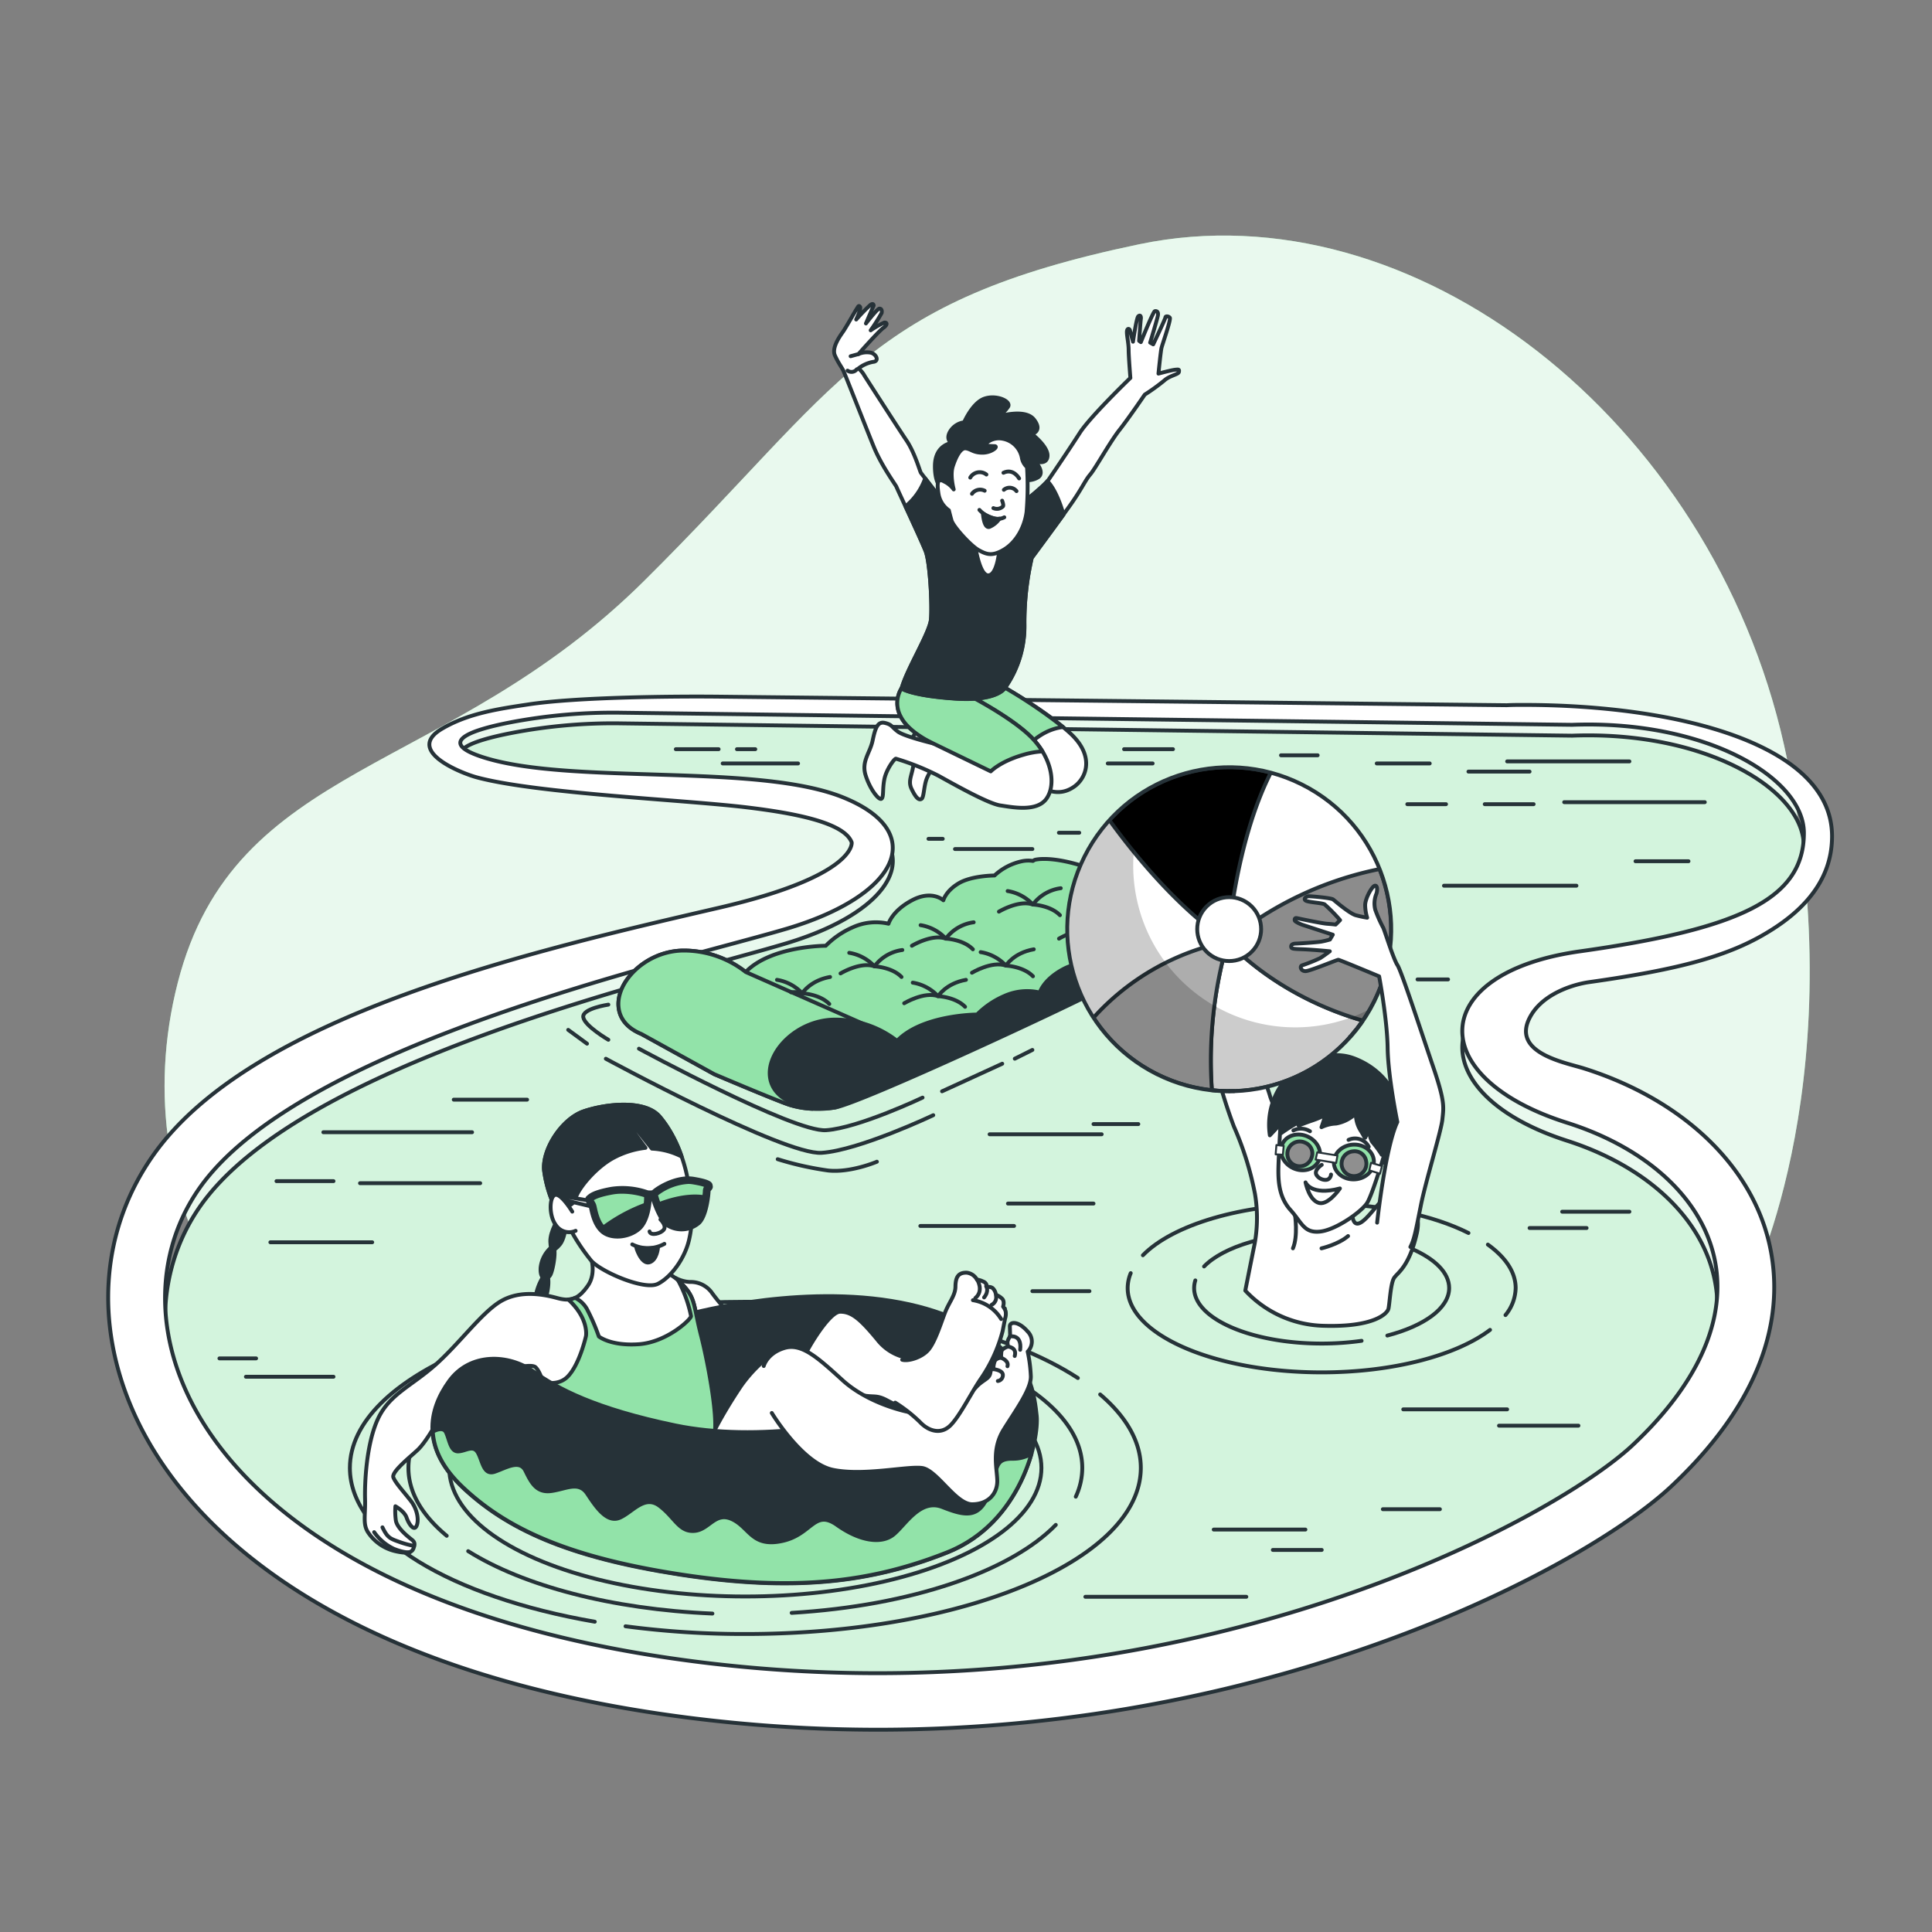 <svg xmlns="http://www.w3.org/2000/svg" xmlns:xlink="http://www.w3.org/1999/xlink" viewBox="0 0 500 500"><rect x="0" y="0" width="500" height="500" fill="#808080" stroke="none"/><defs><clippath id="clip-path"><path d="M406.86,190.39l-246-3.18a138.47,138.47,0,0,0-28.59,2.51c-10.59,2.07-19.54,5.29-7,9.3,22.81,7.3,71.05,1.33,93.22,10.61s13.68,25.88-15,34.5S77.67,274.65,51.6,312.47s2,108,127.8,124.6,222.25-37,243.11-56.93c39.85-38,20.2-73-16.95-84.92s-36.2-39.47,3.26-45.12c41.72-6,58-13.93,58-31.18C466.83,204.33,441.41,189.07,406.86,190.39Z" style="fill:#92E3A9;stroke:#263238;stroke-linecap:round;stroke-linejoin:round"></path></clippath><clippath id="clip-path-2"><circle cx="318.11" cy="240.46" r="41.92" transform="translate(-39.32 417.26) rotate(-63.4)" style="fill:#fff;stroke:#263238;stroke-linecap:round;stroke-linejoin:round"></circle></clippath></defs><g id="background-simple"><path d="M453.08,332.49s-29.73,67-104.35,88.57S194.82,413,130,390.64s-98.73-78.78-84-136.3,69.49-53.16,120.79-104.09S224,78,294.85,63.21s147.94,45.17,166.86,129.62S453.08,332.49,453.08,332.49Z" style="fill:#92E3A9"></path><path d="M453.08,332.49s-29.73,67-104.35,88.57S194.82,413,130,390.64s-98.73-78.78-84-136.3,69.49-53.16,120.79-104.09S224,78,294.85,63.21s147.94,45.17,166.86,129.62S453.08,332.49,453.08,332.49Z" style="fill:#fff;opacity:0.8"></path></g><g id="Pool"><path d="M406.86,190.39l-246-3.18a138.47,138.47,0,0,0-28.59,2.51c-10.59,2.07-19.54,5.29-7,9.3,22.81,7.3,71.05,1.33,93.22,10.61s13.68,25.88-15,34.5S77.67,274.65,51.6,312.47s2,108,127.8,124.6,222.25-37,243.11-56.93c39.85-38,20.2-73-16.95-84.92s-36.2-39.47,3.26-45.12c41.72-6,58-13.93,58-31.18C466.83,204.33,441.41,189.07,406.86,190.39Z" style="fill:#92E3A9"></path><g style="clip-path:url(#clip-path)"><path d="M406.86,190.39l-246-3.18a138.47,138.47,0,0,0-28.59,2.51c-10.59,2.07-19.54,5.29-7,9.3,22.81,7.3,71.05,1.33,93.22,10.61s13.68,25.88-15,34.5S77.67,274.65,51.6,312.47s2,108,127.8,124.6,222.25-37,243.11-56.93c39.85-38,20.2-73-16.95-84.92s-36.2-39.47,3.26-45.12c41.72-6,58-13.93,58-31.18C466.83,204.33,441.41,189.07,406.86,190.39Z" style="fill:#fff;opacity:0.6"></path></g><path d="M406.86,190.39l-246-3.18a138.47,138.47,0,0,0-28.59,2.51c-10.59,2.07-19.54,5.29-7,9.3,22.81,7.3,71.05,1.33,93.22,10.61s13.68,25.88-15,34.5S77.67,274.65,51.6,312.47s2,108,127.8,124.6,222.25-37,243.11-56.93c39.85-38,20.2-73-16.95-84.92s-36.2-39.47,3.26-45.12c41.72-6,58-13.93,58-31.18C466.83,204.33,441.41,189.07,406.86,190.39Z" style="fill:none;stroke:#263238;stroke-linecap:round;stroke-linejoin:round"></path><path d="M411.29,254.17c23.63-3.32,36.24-6.82,46.34-13q16.5-10,16.5-24.74c0-24-40.32-34-79.82-34-1.44,0-2.91,0-4.36.08L186.64,180.3c-12.48-.15-37.52.12-49.89,2-7.71,1.16-15.52,2.28-22.35,6.29-9.86,5.8,5.35,11.61,8.93,12.57C139,205.41,177.6,207,193.7,209c12,1.47,24.79,3.88,26.71,9,.06.18,1,8.72-34.17,16.89-48,11.14-121,27.67-146.65,64.16-13.39,19.09-15.27,43.19-5.16,66.14,8.45,19.17,24.92,36.34,47.64,49.66,25,14.68,57.15,24.64,95.45,29.6a388.84,388.84,0,0,0,49.64,3.2c104.41,0,183.46-42.43,205.38-63,27-25.31,28.7-48,25.38-62.67-4.65-20.45-22.58-37.44-47.95-45.46-4.84-1.53-19-4-14-13.29C399.11,257.31,406.86,254.8,411.29,254.17Zm-5.73,36.4c37.15,11.73,56.8,46.07,16.95,83.44-20.86,19.55-117.3,72.23-243.11,55.93S25.53,344.67,51.6,307.52s123.2-58.67,151.88-67.14,37.16-24.77,15-33.9-70.41-3.26-93.22-10.43c-12.55-3.94-3.6-7.1,7-9.14a141.25,141.25,0,0,1,28.59-2.46l246,3.13c34.55-1.31,60,13.69,60,28,0,16.94-16.29,24.77-58,30.63C369.36,251.79,368.4,278.84,405.56,290.57Z" style="fill:#fff;stroke:#263238;stroke-linecap:round;stroke-linejoin:round"></path><line x1="314.11" y1="395.85" x2="337.84" y2="395.85" style="fill:none;stroke:#263238;stroke-linecap:round;stroke-linejoin:round"></line><line x1="280.89" y1="413.25" x2="322.55" y2="413.25" style="fill:none;stroke:#263238;stroke-linecap:round;stroke-linejoin:round"></line><line x1="372.65" y1="390.58" x2="357.88" y2="390.58" style="fill:none;stroke:#263238;stroke-linecap:round;stroke-linejoin:round"></line><line x1="342.06" y1="401.12" x2="329.41" y2="401.12" style="fill:none;stroke:#263238;stroke-linecap:round;stroke-linejoin:round"></line><line x1="363.16" y1="364.74" x2="390.05" y2="364.74" style="fill:none;stroke:#263238;stroke-linecap:round;stroke-linejoin:round"></line><line x1="387.94" y1="368.96" x2="408.5" y2="368.96" style="fill:none;stroke:#263238;stroke-linecap:round;stroke-linejoin:round"></line><line x1="421.69" y1="313.59" x2="404.29" y2="313.59" style="fill:none;stroke:#263238;stroke-linecap:round;stroke-linejoin:round"></line><line x1="390.05" y1="197.05" x2="421.69" y2="197.05" style="fill:none;stroke:#263238;stroke-linecap:round;stroke-linejoin:round"></line><line x1="395.85" y1="199.69" x2="380.03" y2="199.69" style="fill:none;stroke:#263238;stroke-linecap:round;stroke-linejoin:round"></line><line x1="404.81" y1="207.6" x2="441.2" y2="207.6" style="fill:none;stroke:#263238;stroke-linecap:round;stroke-linejoin:round"></line><line x1="396.9" y1="208.12" x2="384.25" y2="208.12" style="fill:none;stroke:#263238;stroke-linecap:round;stroke-linejoin:round"></line><line x1="374.23" y1="208.12" x2="364.21" y2="208.12" style="fill:none;stroke:#263238;stroke-linecap:round;stroke-linejoin:round"></line><line x1="370.01" y1="197.58" x2="356.3" y2="197.58" style="fill:none;stroke:#263238;stroke-linecap:round;stroke-linejoin:round"></line><line x1="341.01" y1="195.47" x2="331.52" y2="195.47" style="fill:none;stroke:#263238;stroke-linecap:round;stroke-linejoin:round"></line><line x1="174.9" y1="193.89" x2="185.98" y2="193.89" style="fill:none;stroke:#263238;stroke-linecap:round;stroke-linejoin:round"></line><line x1="187.03" y1="197.58" x2="206.54" y2="197.58" style="fill:none;stroke:#263238;stroke-linecap:round;stroke-linejoin:round"></line><line x1="190.72" y1="193.89" x2="195.47" y2="193.89" style="fill:none;stroke:#263238;stroke-linecap:round;stroke-linejoin:round"></line><line x1="247.15" y1="219.73" x2="267.18" y2="219.73" style="fill:none;stroke:#263238;stroke-linecap:round;stroke-linejoin:round"></line><line x1="240.29" y1="217.09" x2="243.98" y2="217.09" style="fill:none;stroke:#263238;stroke-linecap:round;stroke-linejoin:round"></line><line x1="274.04" y1="215.51" x2="279.31" y2="215.51" style="fill:none;stroke:#263238;stroke-linecap:round;stroke-linejoin:round"></line><line x1="303.57" y1="193.89" x2="290.91" y2="193.89" style="fill:none;stroke:#263238;stroke-linecap:round;stroke-linejoin:round"></line><line x1="286.69" y1="197.58" x2="298.3" y2="197.58" style="fill:none;stroke:#263238;stroke-linecap:round;stroke-linejoin:round"></line><line x1="373.7" y1="229.22" x2="407.98" y2="229.22" style="fill:none;stroke:#263238;stroke-linecap:round;stroke-linejoin:round"></line><line x1="436.98" y1="222.89" x2="423.27" y2="222.89" style="fill:none;stroke:#263238;stroke-linecap:round;stroke-linejoin:round"></line><line x1="366.85" y1="253.47" x2="374.76" y2="253.47" style="fill:none;stroke:#263238;stroke-linecap:round;stroke-linejoin:round"></line><line x1="410.61" y1="317.81" x2="395.85" y2="317.81" style="fill:none;stroke:#263238;stroke-linecap:round;stroke-linejoin:round"></line><line x1="136.41" y1="284.59" x2="117.43" y2="284.59" style="fill:none;stroke:#263238;stroke-linecap:round;stroke-linejoin:round"></line><line x1="122.17" y1="293.02" x2="83.68" y2="293.02" style="fill:none;stroke:#263238;stroke-linecap:round;stroke-linejoin:round"></line><line x1="71.55" y1="305.68" x2="86.31" y2="305.68" style="fill:none;stroke:#263238;stroke-linecap:round;stroke-linejoin:round"></line><line x1="93.17" y1="306.21" x2="124.28" y2="306.21" style="fill:none;stroke:#263238;stroke-linecap:round;stroke-linejoin:round"></line><line x1="294.6" y1="290.91" x2="283" y2="290.91" style="fill:none;stroke:#263238;stroke-linecap:round;stroke-linejoin:round"></line><line x1="256.11" y1="293.55" x2="285.11" y2="293.55" style="fill:none;stroke:#263238;stroke-linecap:round;stroke-linejoin:round"></line><line x1="260.86" y1="311.48" x2="283" y2="311.48" style="fill:none;stroke:#263238;stroke-linecap:round;stroke-linejoin:round"></line><line x1="262.44" y1="317.28" x2="238.18" y2="317.28" style="fill:none;stroke:#263238;stroke-linecap:round;stroke-linejoin:round"></line><line x1="267.18" y1="334.15" x2="281.95" y2="334.15" style="fill:none;stroke:#263238;stroke-linecap:round;stroke-linejoin:round"></line><line x1="69.97" y1="321.5" x2="96.33" y2="321.5" style="fill:none;stroke:#263238;stroke-linecap:round;stroke-linejoin:round"></line><line x1="56.79" y1="351.55" x2="66.28" y2="351.55" style="fill:none;stroke:#263238;stroke-linecap:round;stroke-linejoin:round"></line><line x1="63.64" y1="356.3" x2="86.31" y2="356.3" style="fill:none;stroke:#263238;stroke-linecap:round;stroke-linejoin:round"></line></g><g id="floating-bed"><path d="M309.43,241.82c-.67-1.47-18.24-14-27.93-17.28s-13.74-2-13.74-2l-.45.27a7.93,7.93,0,0,0-2.93.1,15,15,0,0,0-7,3.67s-5.86,0-9.24,2-4,4.41-4,4.41-2.93-2.75-8.11,0-6.08,6.07-6.08,6.07a14.42,14.42,0,0,0-9.24.92,22.28,22.28,0,0,0-7,4.78s-14.19,0-20.73,6.8A26,26,0,0,0,177,246c-9.69,0-17.8,8.09-16.89,14.89.43,3.28,2.81,5.45,5.89,6.71L184.86,278s15.55,6.62,19.38,7.91a25.82,25.82,0,0,0,11.71.73c2.63-.43,7.29-4.3,9.24-8.41,13-5.08,78.16-30.53,80.19-32C307.63,244.57,310.11,243.29,309.43,241.82Z" style="fill:#92E3A9;stroke:#263238;stroke-linecap:round;stroke-linejoin:round"></path><path d="M156.79,274s46.1,25,55.84,24.35,28.9-9.74,28.9-9.74" style="fill:none;stroke:#263238;stroke-linecap:round;stroke-linejoin:round"></path><path d="M165.36,271.4s40,21.66,48.4,21.1,25-8.44,25-8.44" style="fill:none;stroke:#263238;stroke-linecap:round;stroke-linejoin:round"></path><line x1="243.8" y1="282.43" x2="259.38" y2="275.29" style="fill:none;stroke:#263238;stroke-linecap:round;stroke-linejoin:round"></line><line x1="262.63" y1="273.99" x2="267.18" y2="271.72" style="fill:none;stroke:#263238;stroke-linecap:round;stroke-linejoin:round"></line><path d="M201.27,300a81.39,81.39,0,0,0,13,2.92c5.85.65,12.67-2.27,12.67-2.27" style="fill:none;stroke:#263238;stroke-linecap:round;stroke-linejoin:round"></path><path d="M157.44,260s-6.82,1-6.49,3.25,6.49,5.84,6.49,5.84" style="fill:none;stroke:#263238;stroke-linecap:round;stroke-linejoin:round"></path><line x1="147.05" y1="266.53" x2="151.92" y2="270.1" style="fill:none;stroke:#263238;stroke-linecap:round;stroke-linejoin:round"></line><path d="M177,246c-9.69,0-17.8,8.09-16.89,14.89.43,3.28,2.81,5.45,5.89,6.71L184.86,278s15.55,6.62,19.38,7.91a22.09,22.09,0,0,0,6,1.05c2.89-2.64,9.83-9,10.89-10.61,1.35-2,2.25-11.4,2.25-11.4L193,251.56A26,26,0,0,0,177,246Z" style="fill:#92E3A9;stroke:#263238;stroke-linecap:round;stroke-linejoin:round"></path><path d="M232.17,269.38a26.07,26.07,0,0,0-16-5.51c-9.69,0-17.8,8.09-16.9,14.89s10.14,8.82,16.67,7.9,64.42-27.94,70.06-31.24,22.3-8.64,23.65-10.85-1.8-4.78-6.08-3.86a15.11,15.11,0,0,0-7,3.68s-5.85,0-9.23,2-4.06,4.41-4.06,4.41-2.93-2.76-8.11,0-6.08,6.07-6.08,6.07a14.39,14.39,0,0,0-9.23.92,22.51,22.51,0,0,0-7,4.77S238.7,262.58,232.17,269.38Z" style="fill:#263238;stroke:#263238;stroke-linecap:round;stroke-linejoin:round"></path><path d="M219.78,246.59a11.42,11.42,0,0,1,6.53,3.5s4.51.18,7,2.75" style="fill:none;stroke:#263238;stroke-linecap:round;stroke-linejoin:round"></path><path d="M217.53,251.92s5.18-3.12,8.78-1.83a10.75,10.75,0,0,1,7.21-4.23" style="fill:none;stroke:#263238;stroke-linecap:round;stroke-linejoin:round"></path><path d="M201.08,253.58a11.45,11.45,0,0,1,6.54,3.49s4.5.18,7,2.76" style="fill:none;stroke:#263238;stroke-linecap:round;stroke-linejoin:round"></path><path d="M204.72,256.81a6.56,6.56,0,0,1,2.9.26s2-3.31,7.2-4.23" style="fill:none;stroke:#263238;stroke-linecap:round;stroke-linejoin:round"></path><path d="M236.22,254.31a11.43,11.43,0,0,1,6.54,3.5s4.5.18,7,2.75" style="fill:none;stroke:#263238;stroke-linecap:round;stroke-linejoin:round"></path><path d="M234,259.64s5.18-3.12,8.79-1.83c0,0,2-3.31,7.2-4.23" style="fill:none;stroke:#263238;stroke-linecap:round;stroke-linejoin:round"></path><path d="M253.79,246.41a11.45,11.45,0,0,1,6.54,3.49s4.5.19,7,2.76" style="fill:none;stroke:#263238;stroke-linecap:round;stroke-linejoin:round"></path><path d="M251.54,251.74s5.18-3.12,8.79-1.84c0,0,2-3.31,7.21-4.22" style="fill:none;stroke:#263238;stroke-linecap:round;stroke-linejoin:round"></path><path d="M238.25,239.43a11.34,11.34,0,0,1,6.53,3.49s4.51.18,7,2.76" style="fill:none;stroke:#263238;stroke-linecap:round;stroke-linejoin:round"></path><path d="M236,244.76s5.18-3.13,8.78-1.84a10.75,10.75,0,0,1,7.21-4.23" style="fill:none;stroke:#263238;stroke-linecap:round;stroke-linejoin:round"></path><path d="M276.32,237.59a11.44,11.44,0,0,1,6.53,3.49s4.51.18,7,2.76" style="fill:none;stroke:#263238;stroke-linecap:round;stroke-linejoin:round"></path><path d="M274.07,242.92s5.18-3.13,8.78-1.84a10.75,10.75,0,0,1,7.21-4.23" style="fill:none;stroke:#263238;stroke-linecap:round;stroke-linejoin:round"></path><path d="M260.78,230.6a11.42,11.42,0,0,1,6.53,3.5s4.51.18,7,2.75" style="fill:none;stroke:#263238;stroke-linecap:round;stroke-linejoin:round"></path><path d="M258.52,235.93s5.19-3.12,8.79-1.83a10.75,10.75,0,0,1,7.21-4.23" style="fill:none;stroke:#263238;stroke-linecap:round;stroke-linejoin:round"></path></g><g id="character-3"><path d="M259,177.37s11.52,6.44,18,12.43,4.07,11.63,1,13.78-6,1.58-9,0-22.26-5.65-24.4-6.1-3.73,1.7-4.64,3.73-.79,5.08-1.46,5.53-1.47-.22-2.6-2.59.56-4.07.56-7.35-1.13-5.19.34-6.89a3.23,3.23,0,0,1,3.73-1c.56.23,10.17,2.38,10.17,2.38s-8.25-4.07-9.38-8.48,10.28-7,13.67-6.89S259,177.37,259,177.37Z" style="fill:#fff;stroke:#263238;stroke-linecap:round;stroke-linejoin:round"></path><path d="M250.65,191.27s-8.25-4.07-9.38-8.48,10.28-7,13.67-6.89,4.07,1.47,4.07,1.47a126.42,126.42,0,0,1,16.09,10.79c-2.68.32-6.78,1.71-10.67,6.61a2.16,2.16,0,0,1-1.69.79c-1.13,0-12.66-4.18-12.66-4.18s-.48-.19-1.27-.53Z" style="fill:#92E3A9;stroke:#263238;stroke-linecap:round;stroke-linejoin:round"></path><path d="M250.53,179.86s11.3,5.76,16.5,11.07,6.32,12.09,3.84,15.7-8.93,2.26-12,1.81-11.52-5.2-16-7.68a65.41,65.41,0,0,0-11-4.41c-.34-.11-2.48,2.71-3,5.31s-.11,4.75-.79,5.08-2.93-2.48-4.06-6.1,1.13-5.76,1.8-8.92,1.25-5.08,3.17-4.63,1.69,1,3.39,2.26,9.15,3.05,9.15,3.05-6.33-2.83-8.36-6.89a7.27,7.27,0,0,1,2.14-9.49C237.77,174.32,250.53,179.86,250.53,179.86Z" style="fill:#fff;stroke:#263238;stroke-linecap:round;stroke-linejoin:round"></path><path d="M240.31,191.8c-1.93-1-5.69-3.33-7.17-6.29a7.27,7.27,0,0,1,2.14-9.49c2.49-1.7,15.25,3.84,15.25,3.84s11.3,5.76,16.5,11.07a19.72,19.72,0,0,1,2.75,3.53,21.46,21.46,0,0,0-4.9.87c-6,1.7-8.47,4.3-8.47,4.3L241.5,192.4Z" style="fill:#92E3A9;stroke:#263238;stroke-linecap:round;stroke-linejoin:round"></path><path d="M244.32,130.15s-5.76-7.46-6-7.8-1.58-5.19-3.72-8.36-9.83-15.13-10.85-16.72a6.58,6.58,0,0,0-1.58-1.92,8.64,8.64,0,0,1,3.73-1.69c1.69-.11,1-1.92-.46-2.37a5.45,5.45,0,0,0-3.27.34s5.19-5.88,6.44-6.78.9-1.47.22-1.36a22.38,22.38,0,0,0-3.5,2A48,48,0,0,0,228.17,81c.11-.57,0-1.13-.57-1.13s-3.5,3.84-3.5,3.84l2-4.63s0-.8-.9-.12a48.91,48.91,0,0,0-3.62,3.73s1.36-2.82,1-3.28-.45-.11-.9.57-2.72,4.74-3.51,5.87S215.17,90,216.08,92s1.69,2.94,2.14,3.85,5.88,14.79,7.91,19.77,5.76,10,5.88,10.39,6.44,13.78,7.57,16.72,1.69,14.12,1.35,17.62-6.32,13-7.57,17.85c0,0,2.37,1.81,13.67,2.6s13.11-2.82,13.11-2.82a27.74,27.74,0,0,0,5-16.27A74.28,74.28,0,0,1,267,144.38s6.66-9,9.83-13.44,3.95-6.55,5.31-8.13,5.08-8.36,7.57-11.53,6.55-9.15,6.55-9.15a51.9,51.9,0,0,0,5-3.61c1.47-1.36,3.73-1.59,3.84-2.26s0-.68-1-.57-4.29,1-4.29,1,.57-5.76.79-6.67,2.49-7.34,2.15-7.79-1.13-.45-1.13-.11-3.17,7-3.17,7l-.79-.45s1.81-6,2-7-.34-1.24-.79-1.13-3.62,8-3.62,8l-.45-.33s.34-4.86.45-5.65-.22-1.13-.68-.68-1.35,6.55-1.35,6.55-.68-2.48-.79-2.94-.79-.67-.79.46.45,2.93.45,4.63.45,7.23.45,7.23-10.39,10-13.1,14.23-6.67,10.06-8,12-6.77,6-7.23,6.66-2.71,2.6-8.58,3.28a11.47,11.47,0,0,1-9.38-3.16Z" style="fill:#fff;stroke:#263238;stroke-linecap:round;stroke-linejoin:round"></path><path d="M240.93,160.31c.34-3.5-.22-14.68-1.35-17.62-.69-1.78-3.27-7.4-5.23-11.64a16.32,16.32,0,0,0,5.08-7.25c1.73,2.26,4.89,6.35,4.89,6.35l1.92.68a11.47,11.47,0,0,0,9.38,3.16c5.87-.68,8.13-2.6,8.58-3.28s5.08-4.14,6.86-6.19c.79.79,2.57,3.07,4.18,8.66-3.39,4.67-8.21,11.2-8.21,11.2a74.28,74.28,0,0,0-1.92,17.29,27.74,27.74,0,0,1-5,16.27s-1.81,3.61-13.11,2.82-13.67-2.6-13.67-2.6C234.61,173.3,240.59,163.81,240.93,160.31Z" style="fill:#263238;stroke:#263238;stroke-linecap:round;stroke-linejoin:round"></path><line x1="222.18" y1="91.63" x2="220.14" y2="92.19" style="fill:none;stroke:#263238;stroke-linecap:round;stroke-linejoin:round"></line><path d="M221.73,95.58a1.72,1.72,0,0,1-2.38.34" style="fill:none;stroke:#263238;stroke-linecap:round;stroke-linejoin:round"></path><path d="M258.67,141.78s-.45,7.12-2.94,7.12-3.61-9.26-3.61-9.26A7.85,7.85,0,0,0,258.67,141.78Z" style="fill:#fff;stroke:#263238;stroke-linecap:round;stroke-linejoin:round"></path><path d="M244.32,126.76s-2.37-.57-2.37-6.1,4.29-6,4.29-6-1.58-.9-.34-3a5,5,0,0,1,3.62-2.37s2.14-5,5.19-6.1,6.9.56,6.22,2a8.05,8.05,0,0,1-2.94,2.71s7.23-2.37,9.6.68-.56,3.73-.56,3.73,4.29,3.28,4.07,5.76-3.28,1.24-3.28,1.24,2.71,2.83.9,4.18a5.23,5.23,0,0,1-4.29.57s-.68-5.54-3.73-6-6.89,2.71-8.92,2.94a9.62,9.62,0,0,1-2.94,0s-1.47,3-.45,5.42.11,3.84-1.24,3.39S244.32,126.76,244.32,126.76Z" style="fill:#263238;stroke:#263238;stroke-linecap:round;stroke-linejoin:round"></path><path d="M265.79,120.89a79.47,79.47,0,0,1-.12,11.63c-.56,4.18-2.82,7.91-5.87,9.72s-4.52,1.24-6.55.11-6.56-6.1-7-7.68-.68-2.6-.68-2.6a6.43,6.43,0,0,1-2.71-4.41c-.45-3-.11-4,1.58-3a6.4,6.4,0,0,1,2.38,2s-1-3.62-.23-6,2-4.86,3.39-4.63,1.92,1.13,4.29,1.13,4.3-1.7,3.05-1.7a19,19,0,0,1-2.6-.22,4.9,4.9,0,0,1,4.75-1.7,6.15,6.15,0,0,1,5,5A4.18,4.18,0,0,0,265.79,120.89Z" style="fill:#fff;stroke:#263238;stroke-linecap:round;stroke-linejoin:round"></path><path d="M259.35,129.58s.45,1.13.22,1.47a2.23,2.23,0,0,1-2.48.45" style="fill:none;stroke:#263238;stroke-linecap:round;stroke-linejoin:round"></path><path d="M259.91,133.88a3.76,3.76,0,0,1-2.94.22,7.4,7.4,0,0,1-3.5-2.14" style="fill:none;stroke:#263238;stroke-linecap:round;stroke-linejoin:round"></path><path d="M258.67,134.22a5.93,5.93,0,0,1-2.6,2.14c-1.47.45-1.69-3.5-1.69-3.5S257,134.55,258.67,134.22Z" style="fill:#263238;stroke:#263238;stroke-linecap:round;stroke-linejoin:round"></path><path d="M254.83,127a2.59,2.59,0,0,0-3.28.79" style="fill:none;stroke:#263238;stroke-linecap:round;stroke-linejoin:round"></path><path d="M259.8,126.76a2.27,2.27,0,0,1,3.27.34" style="fill:none;stroke:#263238;stroke-linecap:round;stroke-linejoin:round"></path><path d="M263.75,123.82s-1.47-2.71-4.06-1.47" style="fill:none;stroke:#263238;stroke-linecap:round;stroke-linejoin:round"></path><path d="M255.28,122.81a2.82,2.82,0,0,0-4.18.79" style="fill:none;stroke:#263238;stroke-linecap:round;stroke-linejoin:round"></path></g><g id="character-2"><path d="M385.06,322.1c4.56,3.28,7.19,7.13,7.19,11.24a11.35,11.35,0,0,1-2.63,7" style="fill:none;stroke:#263238;stroke-linecap:round;stroke-linejoin:round"></path><path d="M295.78,324.86c7.63-7.83,25.47-13.32,46.26-13.32,15.2,0,28.82,2.93,38,7.56" style="fill:none;stroke:#263238;stroke-linecap:round;stroke-linejoin:round"></path><path d="M385.62,344.17c-8.65,6.55-24.93,11-43.58,11-27.72,0-50.2-9.76-50.2-21.8a10.12,10.12,0,0,1,.79-3.88" style="fill:none;stroke:#263238;stroke-linecap:round;stroke-linejoin:round"></path><path d="M311.61,327.76c5-5.15,16.75-8.76,30.43-8.76,18.24,0,33,6.42,33,14.34,0,5.22-6.42,9.79-16,12.3" style="fill:none;stroke:#263238;stroke-linecap:round;stroke-linejoin:round"></path><path d="M352.38,347a74.09,74.09,0,0,1-10.34.71c-18.24,0-33-6.42-33-14.34a6.59,6.59,0,0,1,.31-2" style="fill:none;stroke:#263238;stroke-linecap:round;stroke-linejoin:round"></path><path d="M332.43,292.25s-3.14-6.49-3.77-8.69-3.45-9.63-3.45-9.63l-10.89,1.15a134.84,134.84,0,0,0,5,16.43A81,81,0,0,1,324.79,309a37.41,37.41,0,0,1-.11,13c-.62,3-2.4,12-2.4,12a28.58,28.58,0,0,0,20.2,9.11c13.08.42,16.54-3.14,16.85-4.4s.53-6.59,1.47-8,3.87-2.82,5.86-11.51-6.28-10.15-8.06-9.21-4.5,5.44-6.6,6.49-2.09-2.41-2.09-3.66-13.4-4.19-15.8-10.26S332.43,292.25,332.43,292.25Z" style="fill:#fff;stroke:#263238;stroke-linecap:round;stroke-linejoin:round"></path><path d="M335.14,314.38s.84,5.51-.53,8.69" style="fill:none;stroke:#263238;stroke-linecap:round;stroke-linejoin:round"></path><path d="M342,323.07s4.34-1,6.88-3.18" style="fill:none;stroke:#263238;stroke-linecap:round;stroke-linejoin:round"></path><path d="M331.49,289.42s-.52,8.37-.63,12.46.21,8.05,3.14,11.3,3.45,6,7.64,5.55,11-5.34,12.25-7.54,3.56-9.73,4.29-12.14.94-6-.84-11.1-9.21-8.58-16-6.91A14,14,0,0,0,331.49,289.42Z" style="fill:#fff;stroke:#263238;stroke-linecap:round;stroke-linejoin:round"></path><path d="M361,283.56s-2.31-6.49-10.47-9.63-17,2.93-20,8.68a18.13,18.13,0,0,0-1.89,11.21l3.25-3.46s-.63,3.25-.21,2.83a38.11,38.11,0,0,1,4.18-2.62c.32-.1.21.73.21.73s1.78-.73,3.67-1.36a21.48,21.48,0,0,0,3.35-1.46L342,291.72a9.33,9.33,0,0,1,3.76-.94,9.87,9.87,0,0,0,5.13-2.62,8.29,8.29,0,0,0,1.15,4.29c1.26,2,1.05,2,1.26,2a12.21,12.21,0,0,0,.94-2.51s.21,2.93,1.05,3.77a26.47,26.47,0,0,1,2.3,3.14l.84-2.51-.21,4.6a8.35,8.35,0,0,0,4-4.39C363.73,293.08,364.15,287.43,361,283.56Z" style="fill:#263238;stroke:#263238;stroke-linecap:round;stroke-linejoin:round"></path><path d="M337.87,306s1.36,3.56,8.9,1.57c0,0-2.93,4.29-5.34,3.77C338.77,310.72,337.87,306,337.87,306Z" style="fill:none;stroke:#263238;stroke-linecap:round;stroke-linejoin:round"></path><path d="M355.55,300.35c.18,2.48-2,4.66-4.85,4.86s-5.31-1.64-5.49-4.12,2-4.65,4.85-4.86S355.37,297.87,355.55,300.35Z" style="fill:#92E3A9;stroke:#263238;stroke-linecap:round;stroke-linejoin:round"></path><path d="M353.55,300.5a3.21,3.21,0,1,1-3.37-2.53A3,3,0,0,1,353.55,300.5Z" style="fill:#8f8f8f;stroke:#263238;stroke-linecap:round;stroke-linejoin:round"></path><ellipse cx="336.57" cy="298.21" rx="4.5" ry="5.18" transform="translate(-75.53 478.18) rotate(-65.13)" style="fill:#92E3A9;stroke:#263238;stroke-linecap:round;stroke-linejoin:round"></ellipse><path d="M339.45,299.55a3.21,3.21,0,1,1-1.72-3.84A3,3,0,0,1,339.45,299.55Z" style="fill:#8f8f8f;stroke:#263238;stroke-linecap:round;stroke-linejoin:round"></path><polygon points="340.91 298.21 346.14 299.05 345.79 300.98 340.49 300.1 340.91 298.21" style="fill:#fff;stroke:#263238;stroke-linecap:round;stroke-linejoin:round;stroke-width:0.5px"></polygon><polygon points="354.83 300.93 354.37 302.87 357.13 303.76 357.66 301.77 354.83 300.93" style="fill:#fff;stroke:#263238;stroke-linecap:round;stroke-linejoin:round;stroke-width:0.5px"></polygon><polygon points="332.22 296.54 330.34 296.33 330.13 298.74 332.01 298.84 332.22 296.54" style="fill:#fff;stroke:#263238;stroke-linecap:round;stroke-linejoin:round;stroke-width:0.5px"></polygon><path d="M342.06,301.46s-2.09,1.36-1.36,2.61,2.51,1.57,3.14,1.05a1.62,1.62,0,0,0,.63-1.15" style="fill:none;stroke:#263238;stroke-linecap:round;stroke-linejoin:round"></path><path d="M334.73,292.56a4.42,4.42,0,0,1,4.29.21" style="fill:none;stroke:#263238;stroke-linecap:round;stroke-linejoin:round"></path><path d="M349,295a4,4,0,0,1,5.23,1.78" style="fill:none;stroke:#263238;stroke-linecap:round;stroke-linejoin:round"></path><circle cx="318.11" cy="240.46" r="41.92" transform="translate(-39.32 417.26) rotate(-63.4)" style="fill:#fff"></circle><g style="clip-path:url(#clip-path-2)"><path d="M352.71,264.12c-7-2-22.3-7.51-35-20.46a110.79,110.79,0,0,0-4.09,38.48,41.28,41.28,0,0,0,4.47.24A41.85,41.85,0,0,0,352.71,264.12Z" style="fill:#fff;stroke:#263238;stroke-linecap:round;stroke-linejoin:round"></path><path d="M318.11,198.54a41.82,41.82,0,0,0-31,13.7c4.72,6.56,16.88,22.34,30.63,31.42,0,0,1.93-25.59,11.16-43.72A42.14,42.14,0,0,0,318.11,198.54Z" style="stroke:#263238;stroke-linecap:round;stroke-linejoin:round"></path><path d="M317.73,243.66A63.33,63.33,0,0,0,283,263.37a41.91,41.91,0,0,0,30.64,18.77A110.79,110.79,0,0,1,317.73,243.66Z" style="fill:#adadad;stroke:#263238;stroke-linecap:round;stroke-linejoin:round"></path><path d="M360,240.46a41.82,41.82,0,0,0-3-15.54,89.58,89.58,0,0,0-39.31,18.74c12.68,13,27.92,18.47,35,20.46A41.74,41.74,0,0,0,360,240.46Z" style="fill:#8c8c8c;stroke:#263238;stroke-linecap:round;stroke-linejoin:round"></path><circle cx="318.11" cy="240.46" r="8.27" transform="translate(-76.86 295.36) rotate(-45)" style="fill:#fff;stroke:#263238;stroke-linecap:round;stroke-linejoin:round"></circle><path d="M335.19,265.88a41.91,41.91,0,0,1-36.46-62.59,41.92,41.92,0,1,0,55.84,57.84A41.7,41.7,0,0,1,335.19,265.88Z" style="opacity:0.2"></path></g><circle cx="318.11" cy="240.46" r="41.92" transform="translate(-39.32 417.26) rotate(-63.4)" style="fill:none;stroke:#263238;stroke-linecap:round;stroke-linejoin:round"></circle><path d="M315.76,282.31c-.7,0-1.41-.09-2.1-.16C314.35,282.22,315.06,282.28,315.76,282.31Z" style="fill:none;stroke:#263238;stroke-linecap:round;stroke-linejoin:round"></path><path d="M318.11,282.38c-.71,0-1.41,0-2.11-.05C316.7,282.36,317.4,282.38,318.11,282.38Z" style="fill:none;stroke:#263238;stroke-linecap:round;stroke-linejoin:round"></path><path d="M318.11,282.38l1.24,0h0C318.94,282.36,318.52,282.38,318.11,282.38Z" style="fill:none;stroke:#263238;stroke-linecap:round;stroke-linejoin:round"></path><path d="M349.33,268.41h0l.16-.2A1.54,1.54,0,0,1,349.33,268.41Z" style="fill:none;stroke:#263238;stroke-linecap:round;stroke-linejoin:round"></path><path d="M349.93,267.72q.54-.62,1.05-1.26Q350.47,267.11,349.93,267.72Z" style="fill:none;stroke:#263238;stroke-linecap:round;stroke-linejoin:round"></path><path d="M351.42,265.89c.39-.5.76-1,1.13-1.55C352.18,264.87,351.81,265.39,351.42,265.89Z" style="fill:none;stroke:#263238;stroke-linecap:round;stroke-linejoin:round"></path><path d="M356.4,316.42s2.09-19.36,5.23-26.06c0,0-2.4-11.72-2.51-19.15s-2.2-18.53-2.2-18.53-10.25-4.29-10.57-4.29-7.12,2.82-8.37,2.93-1.68-1.15-1.05-1.47a43.1,43.1,0,0,0,4.71-1.88c1.15-.73,2.51-1.78,2.51-1.78s-4.39-.42-7-.52-3-.11-3-.74.83-.73,1.25-.73,5.44-.31,6.6-.52a21.66,21.66,0,0,0,2.19-.53l.74-1.25-7.75-2.52c-.63-.2-2-.83-2.09-1.15s0-.73.52-.62,6.39,1.36,7.85,1.46,2.2.21,2.2.21l1.15-1.15a45.32,45.32,0,0,0-4-4.08c-.73-.42-4.5-.53-5-1.05s.31-1.05.94-1.05,5.76.42,6.28.84,4.29,3.66,5.86,4.08,2.93.63,2.93.63a11.7,11.7,0,0,1-.52-3.24c0-1.68,1.68-4.71,2.41-5s.84.94.52,2a6.59,6.59,0,0,0-.31,4.19,35,35,0,0,0,2.09,4.71c.52,1.25,2.62,8.06,3.66,9.63s6.08,17.06,9.22,26.27,2.72,10.47,2.4,13.61S369,305.54,367.71,312,366,320.82,365,322.71" style="fill:#fff;stroke:#263238;stroke-linecap:round;stroke-linejoin:round"></path></g><g id="character-1"><path d="M284.72,360.88c6.73,5.74,10.52,12.2,10.52,19,0,23.77-45.82,43-102.35,43a233.66,233.66,0,0,1-31-2" style="fill:none;stroke:#263238;stroke-linecap:round;stroke-linejoin:round"></path><path d="M153.93,419.7c-37.2-6.44-63.38-21.83-63.38-39.8,0-23.76,45.82-43,102.34-43,36.1,0,67.84,7.86,86.06,19.73" style="fill:none;stroke:#263238;stroke-linecap:round;stroke-linejoin:round"></path><path d="M115.61,397.46c-6.33-5.25-9.91-11.22-9.91-17.56,0-20.91,39-37.86,87.19-37.86s87.2,16.95,87.2,37.86a17.74,17.74,0,0,1-1.68,7.44" style="fill:none;stroke:#263238;stroke-linecap:round;stroke-linejoin:round"></path><path d="M184.37,417.59c-26.19-1.11-49-7.24-63.21-16.15" style="fill:none;stroke:#263238;stroke-linecap:round;stroke-linejoin:round"></path><path d="M273.24,394.64c-11.75,12.06-37.48,20.93-68.36,22.77" style="fill:none;stroke:#263238;stroke-linecap:round;stroke-linejoin:round"></path><ellipse cx="192.89" cy="379.9" rx="76.63" ry="33.27" style="fill:none;stroke:#263238;stroke-linecap:round;stroke-linejoin:round"></ellipse><path d="M144.66,315.13s-2.32,3.49-2.24,6.2.93,2.54,2.44.78,1.95-6.61,1.47-8.17S144.66,315.13,144.66,315.13Z" style="fill:#263238;stroke:#263238;stroke-linecap:round;stroke-linejoin:round"></path><path d="M142.75,322.74a8.08,8.08,0,0,0-2.84,5.36c-.19,3.29,1.66,3.23,2.48,1.92S144.29,321.84,142.75,322.74Z" style="fill:#263238;stroke:#263238;stroke-linecap:round;stroke-linejoin:round"></path><path d="M140.69,330.22a14.32,14.32,0,0,0-2.12,5.62c-.2,2.71,1.36,2.67,2.44.5S142.49,328.6,140.69,330.22Z" style="fill:#263238;stroke:#263238;stroke-linecap:round;stroke-linejoin:round"></path><path d="M174.91,330.77a8.59,8.59,0,0,0,3.6,1,6.76,6.76,0,0,1,5.64,2.68c1.49,2.1,3.84,4.73,3.84,4.73l-9.3,3.42Z" style="fill:#fff;stroke:#263238;stroke-linecap:round;stroke-linejoin:round"></path><path d="M177.05,340.4s27.57-7.94,53.64-3.72,36.46,18.16,37,28-13.42,13.8-28.23,18.94-52.68,2.42-64.28-4.37-10.38-18.36-9.72-25.08S173.1,341.66,177.05,340.4Z" style="fill:#263238;stroke:#263238;stroke-linecap:round;stroke-linejoin:round"></path><path d="M152.69,324.66s1.9,4.62-.59,8.13-4.45,4.08-7.91,3.14-9.42-2.11-14.43.74-11,11.24-17.28,16.73-11.83,7.52-14.76,14-3.36,16.42-3.24,20.57-.64,6.46.77,8.6a11.69,11.69,0,0,0,7.11,4.89c3.25.73,4.27.29,4.66-.76s.37-1.57-.38-2.18-3.93-3-4.2-5.07a17.37,17.37,0,0,1-.11-3.63s2.33,1.28,2.89,2.92,1.88,3.59,2.56,2.22.29-4.27-1.44-6.51-4-4.66-4.54-6.1,4.41-5.33,6.33-7.15,4.4-6.06,6-9,10.72-9.88,13.71-10.8,9.59-2.67,10.76-1.56,2,3.89,2.46,5.85,2.48,6.37,12.66,9.6S181.07,374,184,372.9s-.69-19.93-2.57-27.26-1.42-9.31-4.11-12.45-4.79-3.71-6.59-4.9S154,321.92,152.69,324.66Z" style="fill:#fff;stroke:#263238;stroke-linecap:round;stroke-linejoin:round"></path><path d="M107.14,400.08a23.93,23.93,0,0,1-3.89-1.07c-2.31-.82-3-1.1-4.27-3.74" style="fill:#fff;stroke:#263238;stroke-linecap:round;stroke-linejoin:round"></path><path d="M96.83,396.52a13,13,0,0,0,5.08,4.31c3,1.2,4.19.87,4.19.87" style="fill:#fff;stroke:#263238;stroke-linecap:round;stroke-linejoin:round"></path><path d="M147.61,318.16a51.14,51.14,0,0,0,5.44,8.15c2.58,2.84,13.74,7.71,17.22,5.94s7-6.65,8.08-11.47.62-7.29-.09-13.61-3.74-13.92-7.61-18.28-13.92-3.22-19.58-1.29-10.83,9.88-10.25,15.38a33.69,33.69,0,0,0,3.77,11.42A44.6,44.6,0,0,0,147.61,318.16Z" style="fill:#fff;stroke:#263238;stroke-linecap:round;stroke-linejoin:round"></path><path d="M163.86,291.07c1.08,1.53,4.86,6.2,4.86,6.2a18.81,18.81,0,0,1,7.69,2.05,32.18,32.18,0,0,0-5.76-10.43c-3.87-4.35-13.92-3.22-19.58-1.29s-10.83,9.88-10.25,15.38a31.38,31.38,0,0,0,2.78,9.43l2.59-.13a3.08,3.08,0,0,0,2.84-2.37c.76-2.42,4.87-7.43,9.27-10a23.06,23.06,0,0,1,8.75-2.85s-4.33-5.8-5.1-7.13S162.77,289.54,163.86,291.07Z" style="fill:#263238;stroke:#263238;stroke-linecap:round;stroke-linejoin:round"></path><polygon points="152.07 310.65 143.71 309.23 145.83 310.52 152.84 312.18 152.07 310.65" style="fill:#fff;stroke:#263238;stroke-linecap:round;stroke-linejoin:round"></polygon><path d="M167.49,308.53a19.55,19.55,0,0,0-9.27-.87c-4.66.86-5.46,1.72-6.07,2.26s.46,1.65.69,2.26.65,4.56,3,6.57,6.91,1.56,9.54-.7,2.79-7.78,2.79-7.78l.83,0s1.73,6,4.26,7.15a6.93,6.93,0,0,0,7.67-.95c2-1.94,2.47-7.77,2.46-8.18s.7-.75.58-1.27.28-1.15-4.42-1.95-9.9,2.69-10.5,3.43A3.57,3.57,0,0,1,167.49,308.53Z" style="fill:#263238;stroke:#263238;stroke-linecap:round;stroke-linejoin:round"></path><path d="M159.8,319a5.08,5.08,0,0,1-3.31-1c-1.66-1.43-2.24-4.1-2.52-5.39a7.3,7.3,0,0,0-.19-.76,4.4,4.4,0,0,0-.44-.82,5.47,5.47,0,0,1-.31-.54c.52-.45,1.54-1.13,5.37-1.84a14,14,0,0,1,2.56-.22,20.07,20.07,0,0,1,6.18,1l.05,0,0,.77c0,1.41-.56,5.43-2.44,7A7.75,7.75,0,0,1,159.8,319Zm16.72-1.9a6.76,6.76,0,0,1-2.84-.64c-1.53-.71-3.1-4.38-3.72-6.52l-.22-.74h0l.1-.12a14.79,14.79,0,0,1,8.28-3.18,7.41,7.41,0,0,1,1.27.11c2.68.45,3.4.81,3.58.94v0l-.06.08a1.72,1.72,0,0,0-.51,1.19c0,.91-.59,5.94-2.15,7.43A5.32,5.32,0,0,1,176.52,317.13Z" style="fill:#92E3A9;stroke:#263238;stroke-linecap:round;stroke-linejoin:round"></path><path d="M167,311.79a43.13,43.13,0,0,0-10.84,5.88c.1.11.2.22.31.32a5.08,5.08,0,0,0,3.31,1,7.75,7.75,0,0,0,4.93-1.74C166.12,316.1,166.77,313.59,167,311.79Z" style="fill:#263238;stroke:#263238;stroke-linecap:round;stroke-linejoin:round"></path><path d="M180.24,315.72c1.13-1.08,1.75-4,2-5.89-4.93-.81-10.48,1.31-11.71,1.82.78,2,2,4.29,3.15,4.84a6.76,6.76,0,0,0,2.84.64A5.32,5.32,0,0,0,180.24,315.72Z" style="fill:#263238;stroke:#263238;stroke-linecap:round;stroke-linejoin:round"></path><path d="M148.1,313.57s-2.84-4.7-4.39-4.34-1.71,5.35.13,7.79a4.1,4.1,0,0,0,5.13,1.51" style="fill:#fff;stroke:#263238;stroke-linecap:round;stroke-linejoin:round"></path><path d="M170.92,315.6s1.61,1.51.91,2.57-3.48,1.77-3.73.53" style="fill:#fff;stroke:#263238;stroke-linecap:round;stroke-linejoin:round"></path><path d="M171.94,321.91a8.91,8.91,0,0,1-8.31.14" style="fill:#fff;stroke:#263238;stroke-linecap:round;stroke-linejoin:round"></path><path d="M164.69,322.64c-.29-.12,1.28,4.64,3.34,4.06s2.27-3.91,2.27-3.91S166.79,323.52,164.69,322.64Z" style="fill:#263238;stroke:#263238;stroke-linecap:round;stroke-linejoin:round"></path><path d="M177.27,333.19a17.1,17.1,0,0,0-1.73-1.76c.07.14.14.29.23.45a32.64,32.64,0,0,1,3.07,8.74c0,.83-6.25,6.74-13.51,7.26s-10.35-2-10.35-2a52.75,52.75,0,0,0-3.12-7.18,7.1,7.1,0,0,0-3.05-2.83,4.69,4.69,0,0,1-1.74.43c5.42,5,4.58,9.47,4.58,9.47s-1.65,7.43-4.78,10.54c-1.93,1.92-4.6,1.76-6.35,1.35.2.68.38,1.35.52,1.94.48,2,2.48,6.37,12.66,9.6S181.07,374,184,372.9s-.69-19.93-2.57-27.26S180,336.33,177.27,333.19Z" style="fill:#92E3A9;stroke:#263238;stroke-linecap:round;stroke-linejoin:round"></path><path d="M236.44,351.6a12.71,12.71,0,0,1-9.4-4.92c-4.21-5.07-6.56-7.29-9.67-7.2s-10.14,12.15-10.48,14.76,10.13,5.11,14.64,6.43,4.78,0,8.05,1.74,5.17,2.55,6.78,4.06,1.68,4.11,4.29,1.22,4.08-9.89,2.11-13.16S236.44,351.6,236.44,351.6Z" style="fill:#fff;stroke:#263238;stroke-linecap:round;stroke-linejoin:round"></path><path d="M201,349.63a36.26,36.26,0,0,0-9.1,8.9c-3.68,5.41-7.93,12.81-8,14.37s18.6,0,22.13-.44,9.27-6.41,7.66-11.46S205.69,349,201,349.63Z" style="fill:#fff;stroke:#263238;stroke-linecap:round;stroke-linejoin:round"></path><path d="M256.48,350.9s-.86,6.06-17.32,12-43.56,10.33-64.38,6-30.42-9.5-36.79-14-16.36-4.92-21.75,2.52-7.39,17.37,3.73,27.75,26.61,17.82,56.06,22.35,49.44,2.07,69-5.68,23.86-29.6,23.27-35.41C267.85,362.26,266.5,349.05,256.48,350.9Z" style="fill:#263238;stroke:#263238;stroke-linecap:round;stroke-linejoin:round"></path><path d="M120,385.09c11.11,10.37,26.61,17.82,56.06,22.35s49.44,2.07,69-5.68c13.11-5.2,19.36-16.76,21.89-25.55a9.06,9.06,0,0,1-4.91,1.31c-5,0-3.62,2.67-6.14,9.16s-6.25,5.61-12,3.35-9.56,4.56-12.62,7.08-8.64,1.82-14.61-2.42-6.49,2.47-14.28,4.13-8.37-3.46-12.85-5.61-6,2.74-9.89,3-4.95-3.42-8.89-6.44-6.94,1.49-10.31,3-6.22-2.81-8.45-6.17-5.46-1.26-9.29-.72-5.2-2.13-6.71-5.22-5.16-.7-8,.24-3.07-2.62-4.28-4.87-3.15-.47-5.14-.41-2.23-2.93-3.14-4.9c-.67-1.44-2.5-.71-3.43-.21C112.27,375.12,114.57,380.05,120,385.09Z" style="fill:#92E3A9;stroke:#263238;stroke-linecap:round;stroke-linejoin:round"></path><path d="M260.06,338.64a2,2,0,0,1-1.1,1.48" style="fill:#fff;stroke:#263238;stroke-linecap:round;stroke-linejoin:round"></path><path d="M199.74,365.68s7.87,13.07,15.82,14.71,19.2-1,23.06-.48,8.7,9.41,13,9.39,6.57-2.9,6.47-6.22-1.48-8.06,1.69-13.15,7.07-10.39,7-13.72a37.14,37.14,0,0,0-.82-6.42,3.66,3.66,0,0,0,0-5.19c-2.47-2.84-4.65-2.57-4.61-1.32s.08,2.6.08,2.6a3,3,0,0,0-.69,1.47,6.62,6.62,0,0,0,.14,1.14s-1.65.46-1.73,1.4-.06,1.46-.06,1.46-1.24.14-1.63.88a5.2,5.2,0,0,0-.36,2.09s-.53-.61-.8,1-1.92,1.72-3.74,3.75-10.39,7-14,6.86-13.91-2.71-20.53-8.75-10.68-9.66-15.11-8.29-5.27,4.63-5.27,4.63" style="fill:#fff;stroke:#263238;stroke-linecap:round;stroke-linejoin:round"></path><path d="M261.32,345.88s3.2-.72,2.7,3.45" style="fill:#fff;stroke:#263238;stroke-linecap:round;stroke-linejoin:round"></path><path d="M260.77,348.49s2.5.13,1.84,2.44" style="fill:#fff;stroke:#263238;stroke-linecap:round;stroke-linejoin:round"></path><path d="M259,351.35s2.21.77,1.73,2.23" style="fill:#fff;stroke:#263238;stroke-linecap:round;stroke-linejoin:round"></path><path d="M257,354.32s2.61.23,2.54,1.59a1.51,1.51,0,0,1-1.3,1.49" style="fill:#fff;stroke:#263238;stroke-linecap:round;stroke-linejoin:round"></path><path d="M231.68,363a38.33,38.33,0,0,1,6.38,5c2.26,2.42,5.51,3.37,8,.8s5.36-8.48,7.85-12.08a39,39,0,0,0,5.57-12.23l.63-3.24a3.83,3.83,0,0,0,.15-1.87,4,4,0,0,0-.66-1.23s.48-1.37-.27-2.07a4.79,4.79,0,0,0-1.59-1,2.77,2.77,0,0,0-.88-1.75,1.59,1.59,0,0,0-1.46-.16,1.45,1.45,0,0,0-1-1.53,4.45,4.45,0,0,0-1.57-.47,3.42,3.42,0,0,0-2.65-1.8c-2.31-.06-2.88,1.34-2.91,3.62s-1.65,4-2.71,6.74-2.49,7.35-4.19,9.48-5.42,3.17-6.89,2.69" style="fill:#fff;stroke:#263238;stroke-linecap:round;stroke-linejoin:round"></path><path d="M252.88,331.16s1.85,2.85-.48,4.79" style="fill:#fff;stroke:#263238;stroke-linecap:round;stroke-linejoin:round"></path><path d="M251.79,336.49a10.43,10.43,0,0,1,7.31,4.88" style="fill:#fff;stroke:#263238;stroke-linecap:round;stroke-linejoin:round"></path><path d="M255.21,332.85s.87,1.23-.53,2.93" style="fill:#fff;stroke:#263238;stroke-linecap:round;stroke-linejoin:round"></path><path d="M257.79,335.48a2.14,2.14,0,0,1-1.18,2.22" style="fill:#fff;stroke:#263238;stroke-linecap:round;stroke-linejoin:round"></path></g></svg>
